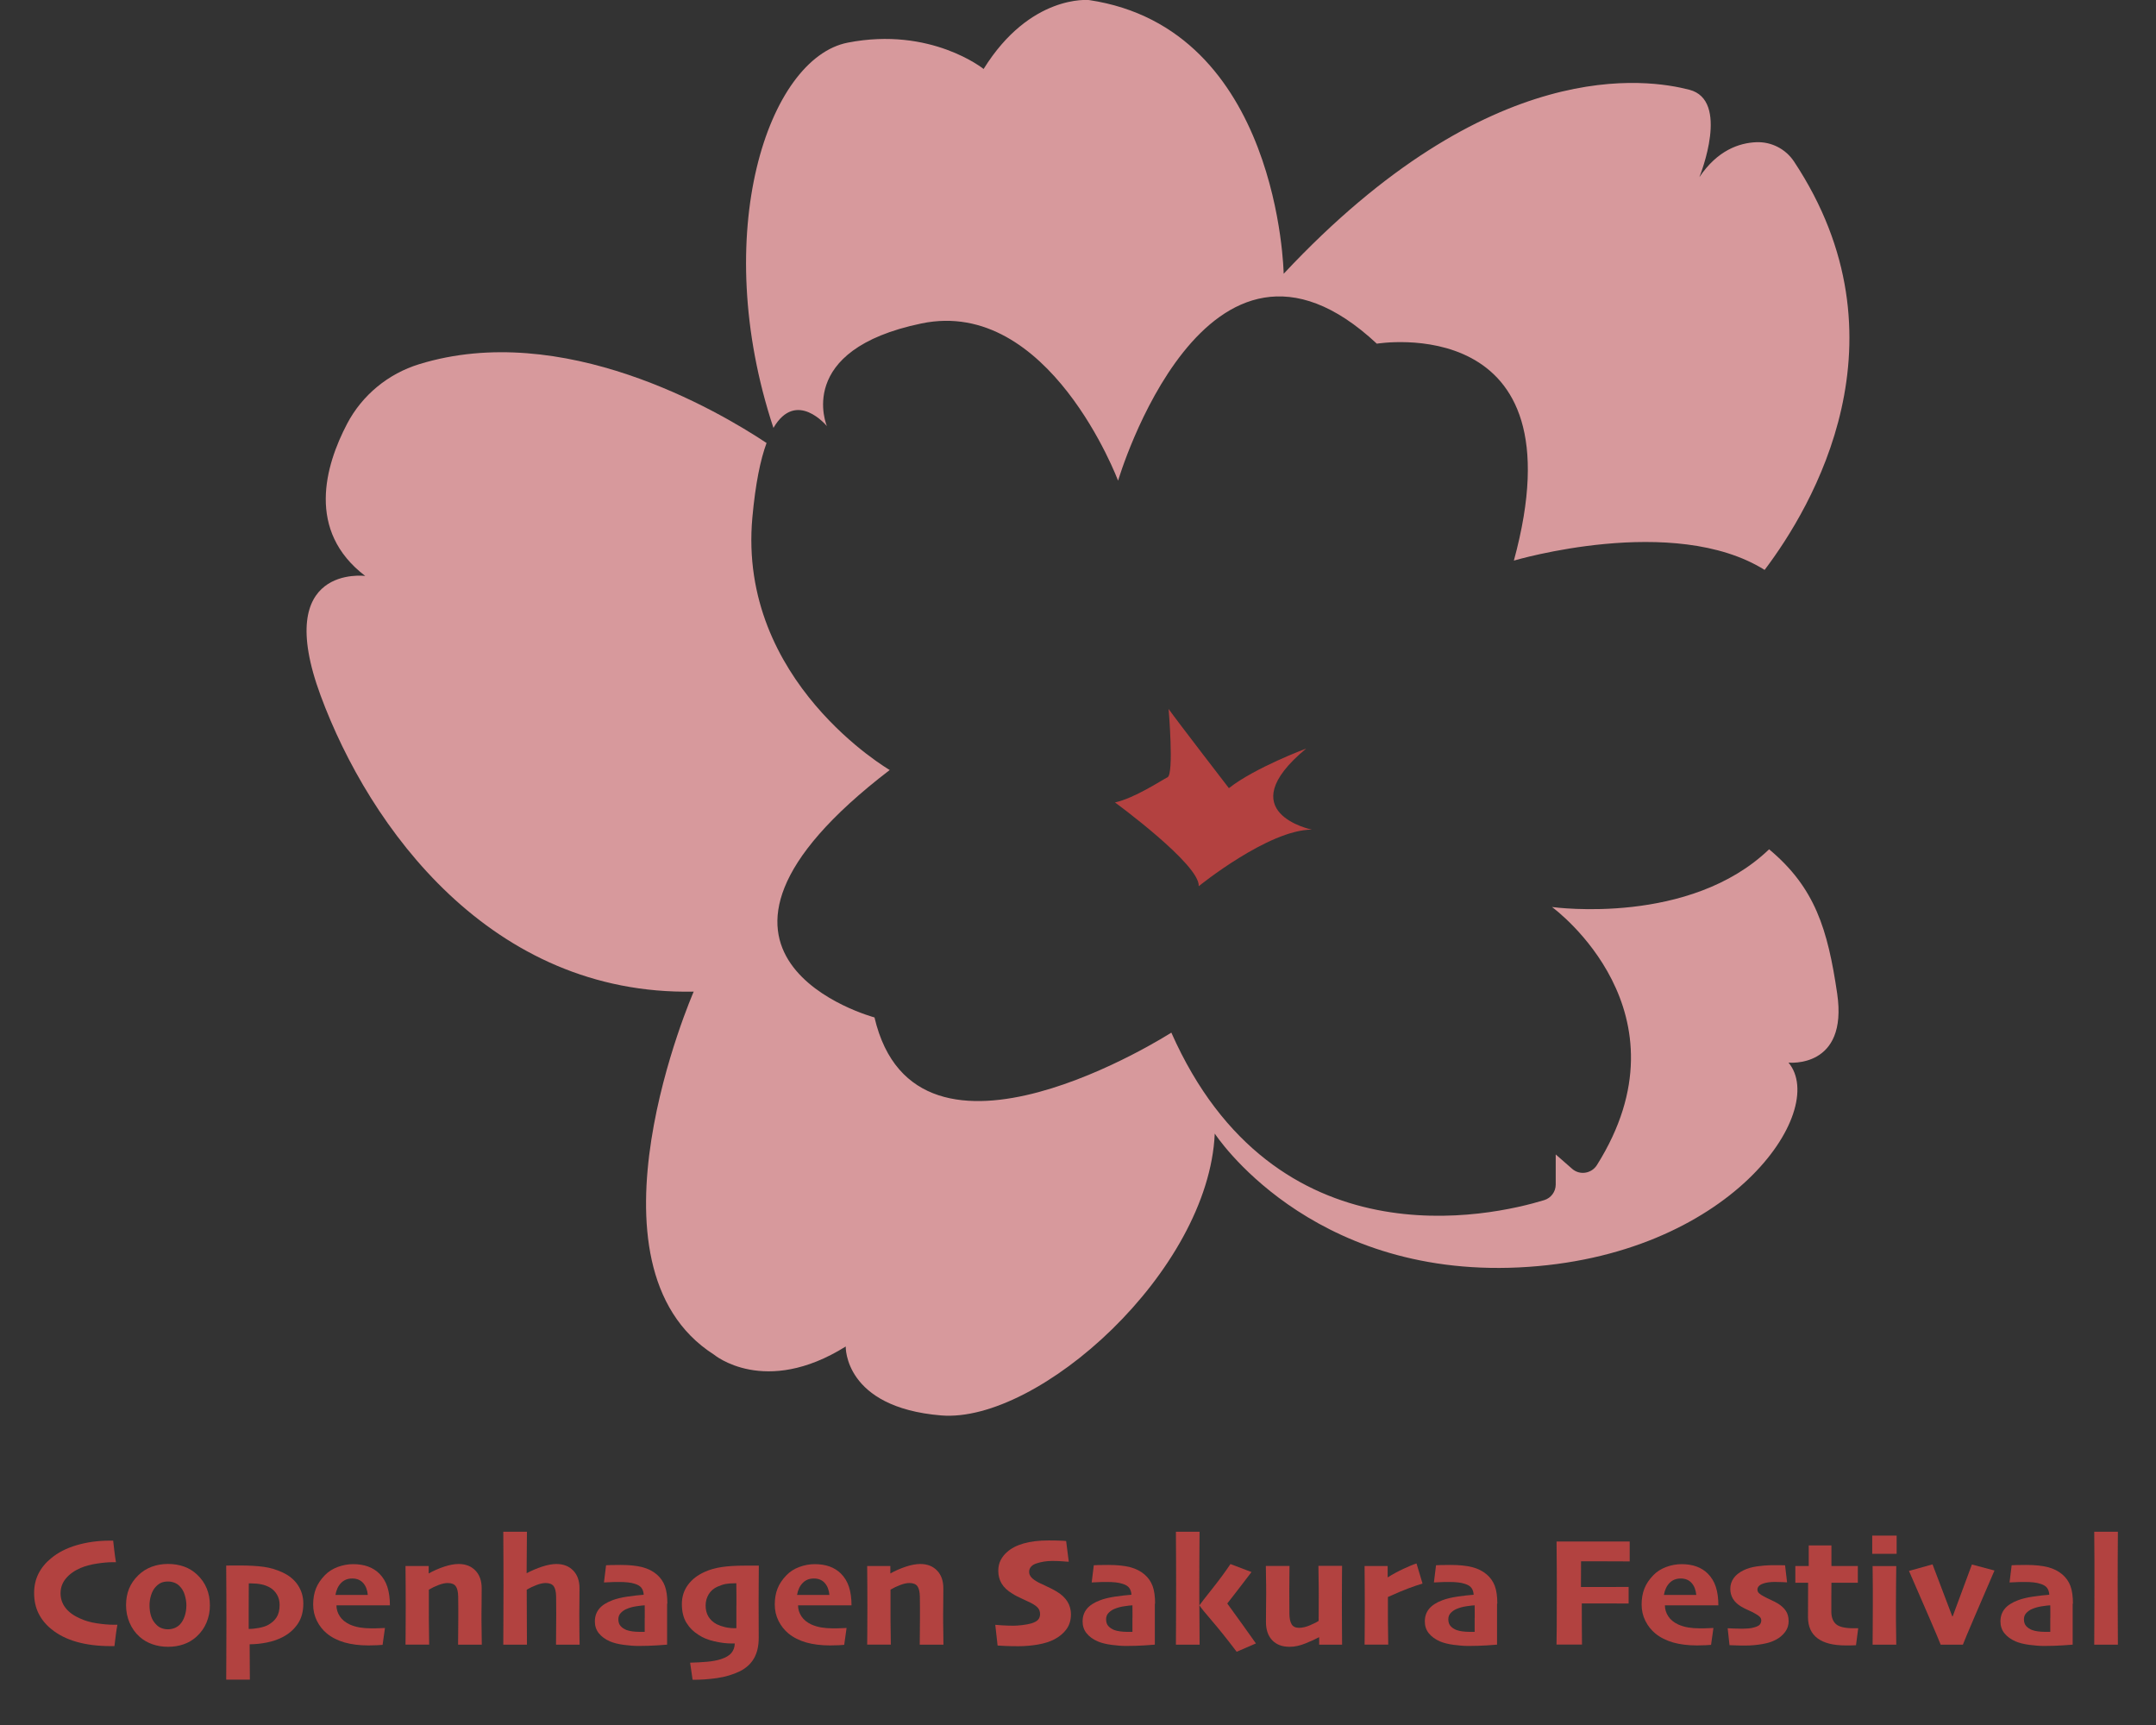<?xml version="1.0" encoding="UTF-8"?><svg id="Layer_1" xmlns="http://www.w3.org/2000/svg" width="410.13" height="328.1" viewBox="0 0 410.13 328.1"><rect x="0" y="0" width="410.13" height="328.1" fill="#333333" stroke="none"/><defs><style>.cls-1{fill:#fff;}.cls-2{fill:#b34140;}.cls-3{fill:#b24240;}.cls-4{fill:#d7999c;}</style></defs><path class="cls-1" d="m127.89,86.4c-.13-.1-1.23-.91-3.1-2.15.41-1.13.85-2.07,1.31-2.85.55,1.66,1.15,3.32,1.79,5Z"/><path class="cls-4" d="m157.31,81.07s-6.31-14.51,17.98-19.55c24.29-5.05,37.4,29.91,37.4,29.91,0,0,16.65-56.47,49.22-26.06,0,0,39.1-6.52,26.07,41.26,0,0,30.4-9.04,47.7,1.77,9.07-12,28.01-43.82,5.59-77.68-1.59-2.4-4.34-3.8-7.21-3.67-3.22.14-7.36,1.53-10.79,6.65.22-.57,5.81-14.64-1.91-16.63s-37.83-7.04-77.17,35c0,0-.77-46.66-37.03-52.06,0,0-11.18-1.16-20.05,13.11,0,0-10.03-8.1-25.84-5.01-15.14,2.95-26.39,36.27-14.14,73.28,4.35-7.45,10.18-.33,10.18-.33Z"/><path class="cls-4" d="m336.53,161.54c-15.08,14.5-40.65,11.06-41.3,10.98.62.44,26.85,19.97,8.55,49.08-1.03,1.63-3.26,1.99-4.71.72l-3.13-2.74v5.72c0,1.36-.88,2.57-2.19,2.97-9.95,3.04-51.27,12.53-70.93-31.86,0,0-48.5,31.13-56.47-2.89,0,0-43.43-11.59,2.9-47.06,0,0-28.97-16.8-26.13-48.03.59-6.5,1.55-11.05,2.7-14.17-9.43-6.26-38.79-23.39-66.08-14.99-5.89,1.81-10.84,5.87-13.71,11.33-4.17,7.95-7.81,20.39,3.45,28.95,0,0-17.75-2.32-8.49,22.75s32.4,57.08,70.97,56.31c0,0-22.76,52.07,3.85,69.04,0,0,9.64,8.1,25.07-1.54,0,0-.38,11.57,18.13,13.11,18.51,1.54,50.91-27.38,52.07-53.61,0,0,17.74,27.38,57.85,25.46,40.11-1.93,59.01-29.7,51.29-38.96,0,0,11.37,1.21,9.26-13.14-1.8-12.21-4.2-20.14-12.95-27.43Z"/><path class="cls-2" d="m228.03,168.56s13.27-10.76,21.52-10.76c0,0-15.78-3.23-1.08-15.42,0,0-9.68,3.59-14.7,7.53,0,0-9.68-12.55-11.47-15.06,0,0,1.05,12.36-.2,12.99s-6.25,3.96-10,4.79c0,0,16.24,11.87,15.93,15.93Z"/><path class="cls-3" d="m22.34,309.01c-.1.52-.2,1.12-.29,1.82s-.19,1.45-.28,2.27h-.69c-2.43,0-4.6-.27-6.5-.81-1.9-.54-3.51-1.35-4.84-2.45-1.04-.84-1.84-1.83-2.4-2.95s-.85-2.43-.85-3.89c0-1.37.28-2.6.84-3.7.56-1.1,1.35-2.06,2.37-2.89,1.31-1.1,2.94-1.94,4.89-2.51,1.95-.57,4.03-.86,6.24-.86h.7c.05.42.11,1,.2,1.75.08.75.19,1.53.33,2.35h-.67c-.83,0-1.83.09-3,.27s-2.19.46-3.06.83c-1.18.51-2.11,1.17-2.79,1.99s-1.02,1.75-1.02,2.81.32,2,.97,2.82,1.57,1.48,2.78,2c.9.42,1.95.72,3.14.9,1.2.18,2.21.27,3.05.27h.88Z"/><path class="cls-3" d="m39.93,305.36c0,1.13-.21,2.21-.64,3.25s-1.07,1.93-1.92,2.7c-.71.64-1.52,1.13-2.43,1.44-.91.32-1.9.48-2.97.48s-2.03-.16-2.96-.48c-.93-.32-1.75-.79-2.46-1.43-.82-.73-1.45-1.62-1.9-2.67-.45-1.04-.67-2.15-.67-3.33s.19-2.2.57-3.14.97-1.8,1.77-2.57c.72-.7,1.56-1.24,2.53-1.6s2-.54,3.1-.54,2.13.17,3.06.5,1.76.84,2.5,1.54c.81.77,1.42,1.64,1.82,2.62s.6,2.05.6,3.23Zm-4.47.06c0-.69-.11-1.38-.32-2.07s-.55-1.25-1.02-1.71c-.27-.27-.6-.48-.98-.62s-.78-.21-1.19-.21c-.49,0-.91.08-1.27.23-.36.15-.7.4-1.03.75-.39.4-.69.93-.9,1.58s-.31,1.31-.31,1.96c0,.76.1,1.46.31,2.1s.56,1.19,1.06,1.66c.27.27.6.48.97.61.37.13.76.2,1.17.2s.84-.08,1.24-.23c.39-.16.73-.38,1.02-.67.4-.43.71-.96.92-1.6s.32-1.29.32-1.98Z"/><path class="cls-3" d="m57.7,305c0,1.51-.34,2.79-1.03,3.82-.69,1.04-1.61,1.87-2.78,2.5-.92.5-1.96.86-3.11,1.09-1.16.23-2.25.34-3.29.34l.04,6.72h-4.5c0-.46,0-1.83.02-4.11.01-2.28.02-4.79.02-7.54,0-1.32,0-2.86-.01-4.63s-.02-3.57-.03-5.41c.36,0,.79-.02,1.29-.02.5,0,.87,0,1.13,0,1.91,0,3.48.09,4.71.26s2.42.52,3.58,1.06c1.27.59,2.25,1.39,2.93,2.42s1.03,2.19,1.03,3.48Zm-4.51.26c0-.72-.16-1.37-.49-1.94-.33-.57-.77-1.02-1.33-1.35-.51-.29-1.06-.5-1.66-.62-.6-.12-1.25-.18-1.94-.18h-.44c0,.18,0,.66-.01,1.46,0,.8-.01,1.97-.01,3.52,0,.49,0,1.15,0,1.97,0,.83,0,1.39,0,1.71.64,0,1.31-.07,1.99-.2.68-.13,1.23-.31,1.65-.53.73-.39,1.29-.89,1.67-1.49.38-.6.57-1.38.57-2.34Z"/><path class="cls-3" d="m74.17,305.34h-10.17c0,.75.22,1.45.64,2.09.41.64,1.05,1.16,1.9,1.56.6.26,1.22.45,1.88.56.66.11,1.38.17,2.17.17.62,0,1.17,0,1.63-.03s.8-.03,1.01-.04l-.45,3.21c-.21.02-.55.04-1.03.07-.48.02-1.04.04-1.66.04-1.7,0-3.21-.19-4.53-.56-1.32-.38-2.45-.95-3.38-1.71-.78-.64-1.41-1.44-1.89-2.39s-.72-1.99-.72-3.13.18-2.14.53-3.03.92-1.74,1.71-2.55c.65-.67,1.46-1.19,2.43-1.55s1.95-.54,2.94-.54c1.05,0,2,.15,2.83.45.83.3,1.54.75,2.14,1.34.7.7,1.22,1.55,1.54,2.54s.48,2.17.48,3.52Zm-4.2-1.96c-.09-.96-.38-1.72-.89-2.29s-1.19-.85-2.07-.85-1.57.28-2.12.84-.92,1.33-1.08,2.29h6.17Z"/><path class="cls-3" d="m91.64,312.82h-4.5c0-.3,0-1.05.02-2.23.01-1.19.02-2.13.02-2.82,0-.49,0-1.18,0-2.07,0-.89-.01-1.57-.02-2.03-.02-.9-.17-1.55-.46-1.96-.29-.4-.8-.61-1.53-.61-.49,0-1.06.12-1.72.37-.66.25-1.28.54-1.87.89,0,.06,0,.61,0,1.64,0,1.04,0,1.9,0,2.61,0,1.05,0,2.32.03,3.79s.03,2.28.03,2.42h-4.5c0-.22,0-.91.02-2.05.01-1.14.02-2.81.02-5,0-1.26,0-2.54-.01-3.84,0-1.3-.02-2.66-.03-4.07h4.41v1.39s0,.03,0,.03c.93-.52,1.91-.95,2.94-1.29s1.95-.51,2.74-.51c1.35,0,2.42.42,3.21,1.25.8.83,1.19,1.96,1.19,3.38,0,1.18,0,2.17-.02,2.95-.01.79-.02,1.45-.02,1.98,0,.91,0,2.02.03,3.35s.03,2.13.03,2.42Z"/><path class="cls-3" d="m110.27,312.82h-4.5c0-.4,0-1.34.02-2.82.01-1.48.02-2.48.02-3.01,0-.49,0-1.05-.01-1.68s-.01-1.18-.01-1.64c-.02-.94-.18-1.6-.48-1.99-.3-.38-.8-.58-1.52-.58-.47,0-1.03.12-1.68.36s-1.29.54-1.91.9l.04,10.46h-4.5c0-.7,0-2.12.02-4.24.01-2.12.02-4.46.02-7,0-1.33,0-2.86-.01-4.59,0-1.73-.02-3.62-.03-5.65h4.5l-.06,7.88h.03c.91-.48,1.88-.9,2.92-1.24,1.04-.34,1.94-.5,2.71-.5,1.35,0,2.42.42,3.21,1.25.8.83,1.19,1.96,1.19,3.38,0,1.18,0,2.17-.02,2.95-.01.79-.02,1.45-.02,1.98,0,.91,0,1.96.02,3.16.02,1.2.03,2.07.04,2.61Z"/><path class="cls-3" d="m126.9,305.04c0,2.39,0,4.23,0,5.53,0,1.3,0,2.05,0,2.25-.16.02-.79.07-1.9.14-1.11.07-2.29.11-3.54.11-.82,0-1.76-.07-2.8-.21-1.05-.14-1.93-.36-2.63-.66-.9-.39-1.6-.91-2.11-1.54s-.76-1.39-.76-2.25c0-.94.27-1.74.81-2.4.54-.66,1.39-1.21,2.54-1.64.77-.29,1.72-.52,2.86-.69s2.16-.28,3.08-.35c-.03-.53-.17-.96-.42-1.3-.25-.34-.67-.6-1.27-.78-.39-.13-.82-.22-1.3-.27-.47-.05-1.04-.08-1.69-.08-.6,0-1.1,0-1.52.03s-.87.04-1.36.06l.4-3.27c.2,0,.51-.02.94-.04.43-.02,1.04-.02,1.82-.02,1.65,0,3.03.14,4.12.42,1.1.28,2.02.75,2.78,1.4.69.6,1.2,1.32,1.52,2.17.32.85.48,1.98.48,3.37Zm-4.25,2.7v-1.09c0-.42,0-.85-.01-1.31-.28,0-.79.07-1.51.17-.72.1-1.37.28-1.93.52-.39.16-.75.4-1.08.73s-.49.74-.49,1.23c0,.55.14.98.43,1.3s.66.57,1.12.75c.33.12.71.21,1.13.26s.87.09,1.36.09c.13,0,.27,0,.44,0,.17,0,.34,0,.53,0,0-.13,0-.42,0-.89,0-.47,0-1.05,0-1.74Z"/><path class="cls-3" d="m144.35,297.79c0,.42,0,1.35-.02,2.78-.02,1.44-.02,2.86-.02,4.28,0,.91,0,1.93.01,3.06s.01,2.33.01,3.59c0,1.6-.31,2.92-.92,3.96-.61,1.04-1.5,1.84-2.66,2.42-1.3.63-2.75,1.07-4.36,1.3s-3.15.33-4.64.32l-.47-3.25c1.2-.03,2.29-.09,3.27-.18.98-.09,1.81-.25,2.5-.46.99-.31,1.68-.72,2.09-1.22s.62-1.09.63-1.79h-.56c-1.04,0-2.14-.14-3.32-.41-1.18-.27-2.16-.67-2.95-1.19-1.01-.63-1.8-1.42-2.37-2.35s-.86-2.12-.86-3.57c0-1.36.38-2.56,1.15-3.62.77-1.05,1.85-1.89,3.24-2.5.94-.42,2-.72,3.2-.9,1.2-.18,2.69-.27,4.47-.27.36,0,.78,0,1.25,0,.47,0,.9,0,1.3,0Zm-4.26,7.63c0-.53,0-1.17,0-1.93,0-.76-.01-1.54-.02-2.34h-.37c-.62,0-1.16.04-1.65.13-.48.09-1,.26-1.56.51-.72.32-1.28.8-1.67,1.44s-.59,1.36-.59,2.16.18,1.5.53,2.09.87,1.07,1.55,1.44c.46.23.98.42,1.57.56s1.2.21,1.83.21h.37c0-.12,0-.63,0-1.53,0-.9,0-1.82,0-2.75Z"/><path class="cls-3" d="m161.98,305.34h-10.17c0,.75.22,1.45.64,2.09.41.64,1.05,1.16,1.9,1.56.6.26,1.22.45,1.88.56.66.11,1.38.17,2.17.17.62,0,1.17,0,1.63-.03s.8-.03,1.01-.04l-.45,3.21c-.21.02-.55.04-1.03.07-.48.02-1.04.04-1.66.04-1.7,0-3.21-.19-4.53-.56-1.32-.38-2.45-.95-3.38-1.71-.78-.64-1.41-1.44-1.89-2.39s-.72-1.99-.72-3.13.18-2.14.53-3.03.92-1.74,1.71-2.55c.65-.67,1.46-1.19,2.43-1.55s1.95-.54,2.94-.54c1.05,0,2,.15,2.83.45.83.3,1.54.75,2.14,1.34.7.7,1.22,1.55,1.54,2.54s.48,2.17.48,3.52Zm-4.2-1.96c-.09-.96-.38-1.72-.89-2.29s-1.19-.85-2.07-.85-1.57.28-2.12.84-.92,1.33-1.08,2.29h6.17Z"/><path class="cls-3" d="m179.46,312.82h-4.5c0-.3,0-1.05.02-2.23.01-1.19.02-2.13.02-2.82,0-.49,0-1.18,0-2.07,0-.89-.01-1.57-.02-2.03-.02-.9-.17-1.55-.46-1.96-.29-.4-.8-.61-1.53-.61-.49,0-1.06.12-1.72.37-.66.25-1.28.54-1.87.89,0,.06,0,.61,0,1.64,0,1.04,0,1.9,0,2.61,0,1.05,0,2.32.03,3.79s.03,2.28.03,2.42h-4.5c0-.22,0-.91.02-2.05.01-1.14.02-2.81.02-5,0-1.26,0-2.54-.01-3.84,0-1.3-.02-2.66-.03-4.07h4.41v1.39s0,.03,0,.03c.93-.52,1.91-.95,2.94-1.29s1.95-.51,2.74-.51c1.35,0,2.42.42,3.21,1.25.8.83,1.19,1.96,1.19,3.38,0,1.18,0,2.17-.02,2.95-.01.79-.02,1.45-.02,1.98,0,.91,0,2.02.03,3.35s.03,2.13.03,2.42Z"/><path class="cls-3" d="m203.72,307.09c0,1.07-.28,2-.84,2.78-.56.78-1.33,1.42-2.29,1.93-.85.45-1.9.78-3.14,1-1.24.21-2.5.32-3.77.32-.92,0-1.74-.02-2.47-.05-.73-.04-1.21-.06-1.44-.08l-.44-3.94c.12.02.56.05,1.34.1.78.04,1.47.07,2.09.07.46,0,1.03-.04,1.71-.12s1.25-.19,1.71-.32c.62-.19,1.05-.42,1.3-.71.25-.29.37-.64.37-1.06,0-.47-.14-.86-.41-1.18-.27-.32-.74-.65-1.41-.99-.41-.21-.96-.46-1.66-.78s-1.3-.62-1.79-.94c-.96-.58-1.64-1.23-2.06-1.95-.42-.72-.62-1.52-.62-2.4,0-.75.15-1.43.46-2.03.31-.6.72-1.12,1.22-1.54.77-.7,1.82-1.25,3.15-1.63s2.9-.57,4.7-.57c.86,0,1.6.01,2.22.04.62.02,1.01.05,1.16.07l.5,3.94c-.24,0-.63-.04-1.16-.08-.53-.04-1.19-.07-1.98-.07-.55,0-1.07.04-1.57.12-.5.08-.98.2-1.44.35-.43.14-.77.34-1.02.62-.25.27-.37.61-.37,1,0,.36.14.7.41,1.02.27.32.75.66,1.44,1.02.45.22.97.47,1.58.75.6.27,1.19.58,1.76.91.93.55,1.62,1.19,2.08,1.92s.69,1.57.69,2.52Z"/><path class="cls-3" d="m219.68,305.04c0,2.39,0,4.23,0,5.53,0,1.3,0,2.05,0,2.25-.16.02-.79.07-1.9.14-1.11.07-2.29.11-3.54.11-.82,0-1.76-.07-2.8-.21-1.05-.14-1.93-.36-2.63-.66-.9-.39-1.6-.91-2.11-1.54s-.76-1.39-.76-2.25c0-.94.27-1.74.81-2.4.54-.66,1.39-1.21,2.54-1.64.77-.29,1.72-.52,2.86-.69s2.16-.28,3.08-.35c-.03-.53-.17-.96-.42-1.3-.25-.34-.67-.6-1.27-.78-.39-.13-.82-.22-1.3-.27-.47-.05-1.04-.08-1.69-.08-.6,0-1.1,0-1.52.03s-.87.04-1.36.06l.4-3.27c.2,0,.51-.02.94-.04.43-.02,1.04-.02,1.82-.02,1.65,0,3.03.14,4.12.42,1.1.28,2.02.75,2.78,1.4.69.6,1.2,1.32,1.52,2.17.32.85.48,1.98.48,3.37Zm-4.25,2.7v-1.09c0-.42,0-.85-.01-1.31-.28,0-.79.07-1.51.17-.72.1-1.37.28-1.93.52-.39.16-.75.4-1.08.73s-.49.74-.49,1.23c0,.55.14.98.43,1.3s.66.57,1.12.75c.33.12.71.21,1.13.26s.87.09,1.36.09c.13,0,.27,0,.44,0,.17,0,.34,0,.53,0,0-.13,0-.42,0-.89,0-.47,0-1.05,0-1.74Z"/><path class="cls-3" d="m228.19,312.82h-4.5c0-.36,0-1.59.02-3.7.01-2.1.02-4.67.02-7.68,0-1.32,0-2.83-.01-4.54s-.02-3.56-.03-5.55h4.5c-.02,1.88-.03,3.78-.04,5.68,0,1.9-.01,3.43-.01,4.59,0,1.58,0,3.74.03,6.47s.03,4.31.03,4.73Zm10.72-.23l-3.66,1.58c-1.88-2.47-3.46-4.44-4.72-5.9-1.26-1.46-2.05-2.43-2.36-2.91v-.03c.27-.4,1.07-1.42,2.38-3.07s2.49-3.24,3.52-4.77l4,1.52c-.96,1.28-1.91,2.52-2.85,3.72-.94,1.2-1.53,1.96-1.76,2.26h0c2.16,2.98,3.97,5.5,5.45,7.6Z"/><path class="cls-3" d="m255.32,312.82h-4.38v-1.42h-.01c-.7.38-1.58.78-2.63,1.2s-2.04.63-2.98.63c-1.43,0-2.53-.42-3.32-1.26s-1.18-1.99-1.18-3.46c0-.93,0-1.93.02-3.01.01-1.08.02-1.87.02-2.37,0-.91,0-1.95-.03-3.13-.02-1.18-.03-1.89-.03-2.15h4.5c0,.24,0,.93-.02,2.04-.01,1.12-.02,2.05-.02,2.8,0,.6,0,1.35.01,2.26s.01,1.57.01,1.99c0,.86.15,1.52.41,1.98.26.46.74.7,1.42.7.62,0,1.32-.16,2.07-.48.76-.32,1.31-.6,1.66-.84,0-.07,0-.56.01-1.48s.01-1.95.01-3.11c0-1,0-2.16-.03-3.48s-.03-2.12-.03-2.4h4.5c0,.25,0,.98-.02,2.19-.01,1.21-.02,2.75-.02,4.62,0,1.3,0,2.46.01,3.48,0,1.02.02,2.58.03,4.67Z"/><path class="cls-3" d="m270.6,301.2c-.8.24-1.7.55-2.7.92s-2.29.92-3.88,1.64c0,.24,0,.69,0,1.33,0,.64,0,1.3,0,1.96,0,1.04,0,2.19.03,3.47s.03,2.04.03,2.29h-4.5c0-.29,0-1.03.02-2.2.01-1.17.02-2.74.02-4.7,0-.94,0-2.12-.01-3.54s-.02-2.93-.03-4.51h4.39v2.15s.01.01.01.01c.93-.58,1.92-1.12,2.99-1.62s1.89-.84,2.49-1.02l1.14,3.81Z"/><path class="cls-3" d="m284.78,305.04c0,2.39,0,4.23,0,5.53,0,1.3,0,2.05,0,2.25-.16.02-.79.07-1.9.14-1.11.07-2.29.11-3.54.11-.82,0-1.76-.07-2.8-.21-1.05-.14-1.93-.36-2.63-.66-.9-.39-1.6-.91-2.11-1.54s-.76-1.39-.76-2.25c0-.94.27-1.74.81-2.4.54-.66,1.39-1.21,2.54-1.64.77-.29,1.72-.52,2.86-.69s2.16-.28,3.08-.35c-.03-.53-.17-.96-.42-1.3-.25-.34-.67-.6-1.27-.78-.39-.13-.82-.22-1.3-.27-.47-.05-1.04-.08-1.69-.08-.6,0-1.1,0-1.52.03s-.87.04-1.36.06l.4-3.27c.2,0,.51-.02.94-.04.43-.02,1.04-.02,1.82-.02,1.65,0,3.03.14,4.12.42,1.1.28,2.02.75,2.78,1.4.69.6,1.2,1.32,1.52,2.17.32.85.48,1.98.48,3.37Zm-4.25,2.7v-1.09c0-.42,0-.85-.01-1.31-.28,0-.79.07-1.51.17-.72.1-1.37.28-1.93.52-.39.16-.75.4-1.08.73s-.49.74-.49,1.23c0,.55.14.98.43,1.3s.66.57,1.12.75c.33.12.71.21,1.13.26s.87.09,1.36.09c.13,0,.27,0,.44,0,.17,0,.34,0,.53,0,0-.13,0-.42,0-.89,0-.47,0-1.05,0-1.74Z"/><path class="cls-3" d="m310,296.99c-.28,0-.94,0-1.96-.01s-2.08-.01-3.16-.01c-.65,0-1.38,0-2.17,0-.79,0-1.44,0-1.95,0,0,.72,0,1.54-.01,2.45,0,.91-.01,1.73-.01,2.44.33,0,.87,0,1.63,0s1.39,0,1.92,0c1.15,0,2.29,0,3.43-.01s1.83-.01,2.09-.01v3.16c-.28,0-1.07,0-2.37-.01s-2.38-.01-3.26-.01c-.46,0-1.04,0-1.74,0-.7,0-1.22,0-1.54,0,0,1.59,0,3.04.01,4.36,0,1.31.02,2.47.03,3.46h-4.85c0-.68.02-1.74.04-3.18.02-1.44.02-3.71.02-6.81,0-1.13,0-2.57-.01-4.3s-.02-3.5-.04-5.3c.65,0,1.56,0,2.73,0,1.17,0,2.45,0,3.85,0,1.57,0,3.11,0,4.61,0,1.5,0,2.41,0,2.72,0v3.75Z"/><path class="cls-3" d="m326.88,305.34h-10.17c0,.75.22,1.45.64,2.09.41.64,1.05,1.16,1.9,1.56.6.26,1.22.45,1.88.56.66.11,1.38.17,2.17.17.62,0,1.17,0,1.63-.03s.8-.03,1.01-.04l-.45,3.21c-.21.02-.55.04-1.03.07-.48.02-1.04.04-1.66.04-1.7,0-3.21-.19-4.53-.56-1.32-.38-2.45-.95-3.38-1.71-.78-.64-1.41-1.44-1.89-2.39s-.72-1.99-.72-3.13.18-2.14.53-3.03.92-1.74,1.71-2.55c.65-.67,1.46-1.19,2.43-1.55s1.95-.54,2.94-.54c1.05,0,2,.15,2.83.45.83.3,1.54.75,2.14,1.34.7.7,1.22,1.55,1.54,2.54s.48,2.17.48,3.52Zm-4.2-1.96c-.09-.96-.38-1.72-.89-2.29s-1.19-.85-2.07-.85-1.57.28-2.12.84-.92,1.33-1.08,2.29h6.17Z"/><path class="cls-3" d="m340.25,308.31c0,.8-.22,1.5-.67,2.09-.45.6-1.01,1.08-1.69,1.45-.71.39-1.59.68-2.64.86s-2.1.28-3.16.28c-.71,0-1.35,0-1.93-.03-.57-.03-.96-.04-1.16-.04l-.35-3.22c.22,0,.6.03,1.11.05s1.08.04,1.7.04c.32,0,.69-.02,1.1-.05.41-.03.8-.1,1.16-.21.54-.15.89-.33,1.06-.55.17-.22.26-.48.26-.77,0-.27-.1-.5-.29-.69-.19-.19-.49-.39-.9-.62-.33-.2-.76-.41-1.29-.64s-1-.48-1.42-.73c-.67-.41-1.17-.9-1.5-1.46s-.49-1.18-.49-1.87c0-.74.21-1.41.63-2.01.42-.6,1.06-1.11,1.92-1.53.7-.34,1.53-.58,2.48-.72.95-.14,1.85-.21,2.69-.23.7,0,1.29,0,1.76,0,.47.01.78.02.94.02l.38,3.24c-.15,0-.42-.01-.83-.04-.41-.02-.91-.04-1.52-.04-.42,0-.82.03-1.19.08-.37.05-.7.13-1,.23-.37.13-.65.29-.83.49s-.27.42-.27.65c0,.28.11.53.34.73.23.21.53.4.9.59.36.2.81.42,1.36.67.54.25.97.47,1.28.66.67.41,1.18.88,1.53,1.41.35.53.52,1.16.52,1.9Z"/><path class="cls-3" d="m353.48,309.72l-.42,3.21c-.14,0-.37.02-.69.03s-.74.01-1.26.01c-2.37,0-4.16-.45-5.37-1.36-1.21-.9-1.81-2.25-1.81-4.04,0-1.14,0-2.2.01-3.17,0-.97.01-2.09.01-3.35h-2.43v-3.19h2.55v-3.91h4.32v3.91h5.02v3.19h-5.02c0,.21,0,.64-.01,1.28s-.01,1.16-.01,1.57c0,.32,0,.72,0,1.18,0,.46,0,.95,0,1.46,0,1.06.3,1.86.89,2.38s1.69.78,3.3.78h.91Z"/><path class="cls-3" d="m360.79,295.54h-4.64v-3.46h4.64v3.46Zm-.07,17.29h-4.5c0-.47,0-1.46.02-2.99.01-1.52.02-2.95.02-4.28,0-1.12,0-2.3,0-3.53s-.02-2.62-.04-4.16h4.5c0,1.4-.02,2.64-.04,3.74-.01,1.1-.02,2.35-.02,3.74,0,2.23,0,3.92.03,5.08.02,1.16.03,1.96.03,2.39Z"/><path class="cls-3" d="m379.41,298.71c-1.37,3.16-2.64,6.11-3.82,8.87-1.18,2.76-1.91,4.5-2.2,5.25h-4.22c-.32-.83-1.05-2.55-2.18-5.17-1.13-2.61-2.42-5.57-3.85-8.86l4.48-1.25,3.76,9.9h.07l3.66-9.87,4.29,1.14Z"/><path class="cls-3" d="m394.28,305.04c0,2.39,0,4.23,0,5.53,0,1.3,0,2.05,0,2.25-.16.02-.79.07-1.9.14-1.11.07-2.29.11-3.54.11-.82,0-1.76-.07-2.8-.21-1.05-.14-1.93-.36-2.63-.66-.9-.39-1.6-.91-2.11-1.54s-.76-1.39-.76-2.25c0-.94.27-1.74.81-2.4.54-.66,1.39-1.21,2.54-1.64.77-.29,1.72-.52,2.86-.69s2.16-.28,3.08-.35c-.03-.53-.17-.96-.42-1.3-.25-.34-.67-.6-1.27-.78-.39-.13-.82-.22-1.3-.27-.47-.05-1.04-.08-1.69-.08-.6,0-1.1,0-1.52.03s-.87.04-1.36.06l.4-3.27c.2,0,.51-.02.94-.04.43-.02,1.04-.02,1.82-.02,1.65,0,3.03.14,4.12.42,1.1.28,2.02.75,2.78,1.4.69.6,1.2,1.32,1.52,2.17.32.85.48,1.98.48,3.37Zm-4.25,2.7v-1.09c0-.42,0-.85-.01-1.31-.28,0-.79.07-1.51.17-.72.1-1.37.28-1.93.52-.39.16-.75.4-1.08.73s-.49.74-.49,1.23c0,.55.14.98.43,1.3s.66.57,1.12.75c.33.12.71.21,1.13.26s.87.09,1.36.09c.13,0,.27,0,.44,0,.17,0,.34,0,.53,0,0-.13,0-.42,0-.89,0-.47,0-1.05,0-1.74Z"/><path class="cls-3" d="m402.88,312.82h-4.5c0-.68,0-2.12.02-4.32.01-2.2.02-4.47.02-6.83,0-1.35,0-2.91,0-4.67s-.02-3.65-.04-5.65h4.5c0,1.63-.02,3.34-.03,5.13s-.01,3.46-.01,5.02c0,2.54,0,4.78.02,6.71.01,1.93.02,3.47.02,4.61Z"/></svg>